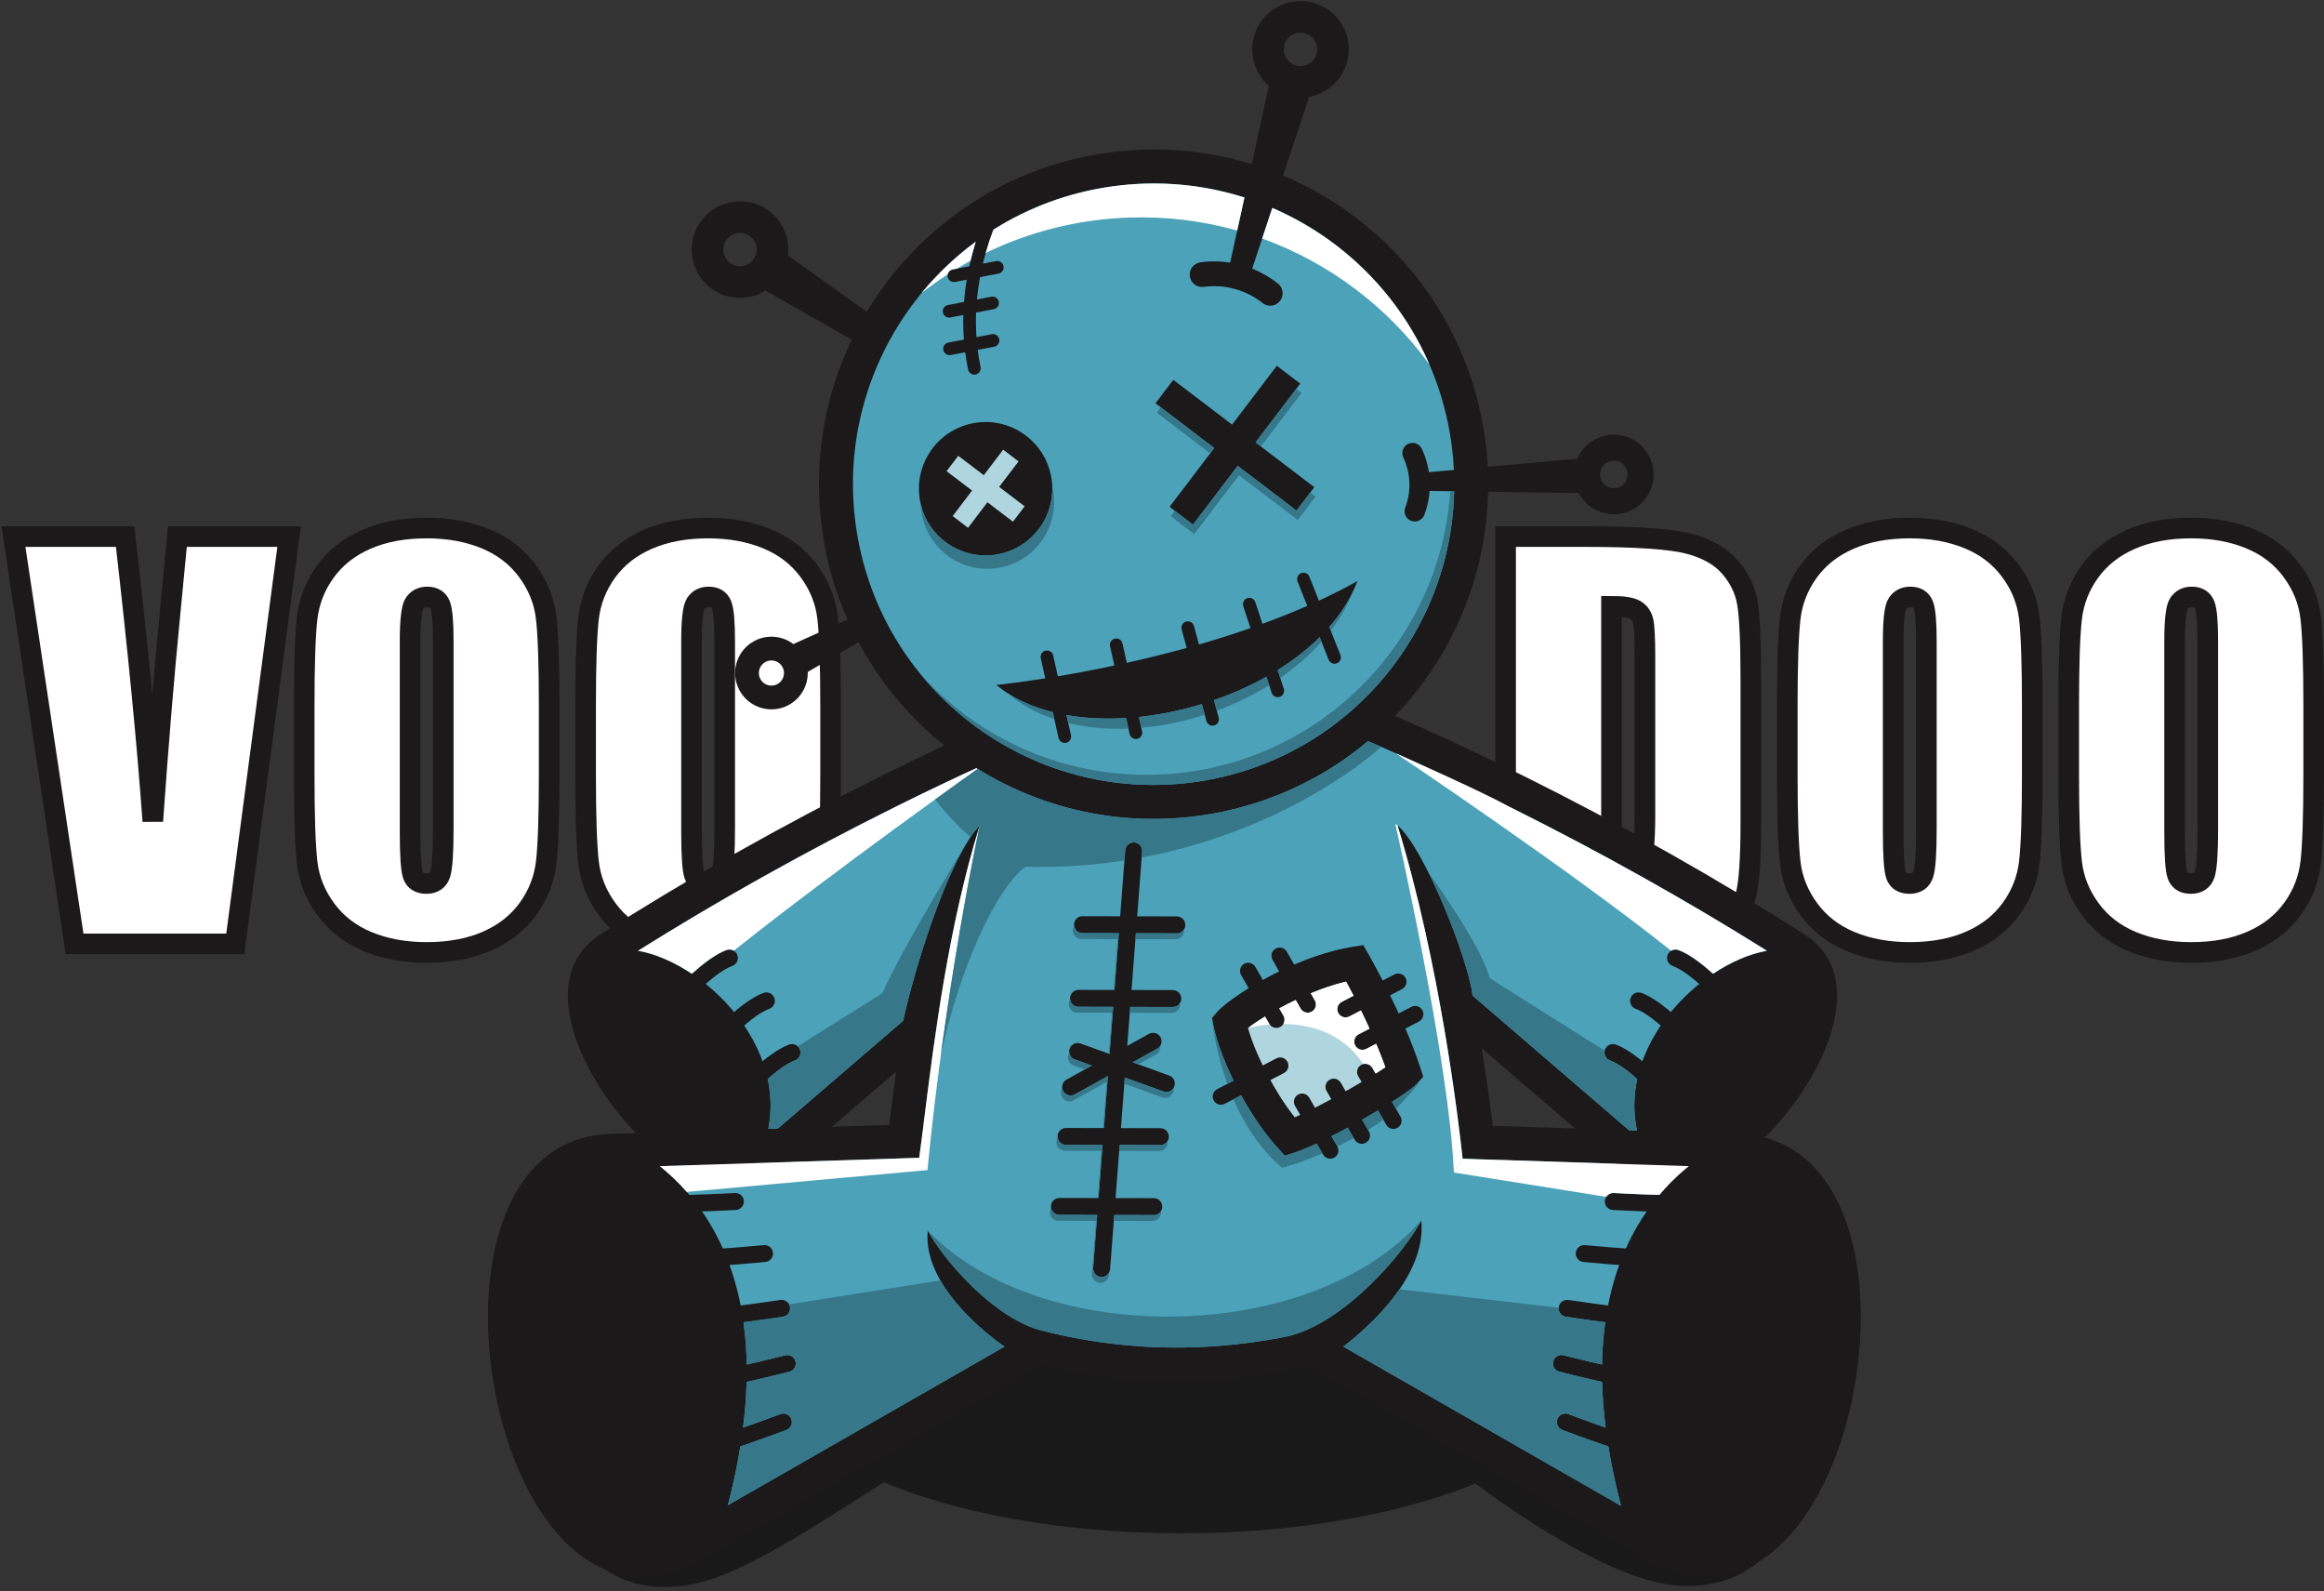 <svg width="564px" height="386px" viewBox="0 0 564 386" version="1.1" xmlns="http://www.w3.org/2000/svg" xmlns:xlink="http://www.w3.org/1999/xlink">
    <rect x="0" y="0" width="564" height="386" fill="#333333" stroke="none"/>
    <g id="Page-1" stroke="none" stroke-width="1" fill="none" fill-rule="evenodd">
        <g id="voodoo" transform="translate(3.268, 0.26)" fill-rule="nonzero">
            <g id="VOO-DOO" transform="translate(0, 127.849)" fill="#FFFFFF" stroke="#1B1919" stroke-width="5">
                <path d="M66.895,2.075 L53.833,100.891 L14.832,100.891 L0,2.075 L27.1,2.075 C30.233,29.297 32.471,52.307 33.813,71.106 C35.156,52.104 36.56,35.217 38.025,20.447 L39.795,2.075 L66.895,2.075 Z" id="Path"></path>
                <path d="M130.005,59.937 C130.005,69.865 129.771,76.894 129.303,81.024 C128.835,85.154 127.37,88.928 124.908,92.346 C122.447,95.764 119.12,98.389 114.929,100.22 C110.738,102.051 105.855,102.966 100.281,102.966 C94.991,102.966 90.24,102.102 86.029,100.372 C81.818,98.643 78.43,96.049 75.867,92.59 C73.303,89.132 71.777,85.368 71.289,81.299 C70.801,77.23 70.557,70.109 70.557,59.937 L70.557,43.03 C70.557,33.101 70.791,26.072 71.259,21.942 C71.726,17.812 73.191,14.038 75.653,10.62 C78.115,7.202 81.441,4.578 85.632,2.747 C89.823,0.916 94.706,0 100.281,0 C105.57,0 110.321,0.865 114.532,2.594 C118.744,4.323 122.131,6.917 124.695,10.376 C127.258,13.835 128.784,17.598 129.272,21.667 C129.761,25.736 130.005,32.857 130.005,43.03 L130.005,59.937 Z M104.309,27.466 C104.309,22.868 104.055,19.928 103.546,18.646 C103.038,17.365 101.99,16.724 100.403,16.724 C99.06,16.724 98.033,17.242 97.321,18.28 C96.608,19.318 96.252,22.38 96.252,27.466 L96.252,73.608 C96.252,79.346 96.486,82.886 96.954,84.229 C97.422,85.571 98.511,86.243 100.22,86.243 C101.969,86.243 103.088,85.47 103.577,83.923 C104.065,82.377 104.309,78.695 104.309,72.876 L104.309,27.466 Z" id="Shape"></path>
                <path d="M198.303,59.937 C198.303,69.865 198.069,76.894 197.601,81.024 C197.133,85.154 195.669,88.928 193.207,92.346 C190.745,95.764 187.419,98.389 183.228,100.22 C179.036,102.051 174.154,102.966 168.579,102.966 C163.289,102.966 158.539,102.102 154.327,100.372 C150.116,98.643 146.729,96.049 144.165,92.59 C141.602,89.132 140.076,85.368 139.587,81.299 C139.099,77.23 138.855,70.109 138.855,59.937 L138.855,43.03 C138.855,33.101 139.089,26.072 139.557,21.942 C140.025,17.812 141.49,14.038 143.951,10.62 C146.413,7.202 149.74,4.578 153.931,2.747 C158.122,0.916 163.005,0 168.579,0 C173.869,0 178.619,0.865 182.831,2.594 C187.042,4.323 190.43,6.917 192.993,10.376 C195.557,13.835 197.083,17.598 197.571,21.667 C198.059,25.736 198.303,32.857 198.303,43.03 L198.303,59.937 Z M172.607,27.466 C172.607,22.868 172.353,19.928 171.844,18.646 C171.336,17.365 170.288,16.724 168.701,16.724 C167.358,16.724 166.331,17.242 165.619,18.28 C164.907,19.318 164.551,22.38 164.551,27.466 L164.551,73.608 C164.551,79.346 164.785,82.886 165.253,84.229 C165.721,85.571 166.809,86.243 168.518,86.243 C170.268,86.243 171.387,85.47 171.875,83.923 C172.363,82.377 172.607,78.695 172.607,72.876 L172.607,27.466 Z" id="Shape"></path>
                <path d="M362.122,2.075 L381.348,2.075 C393.758,2.075 402.15,2.645 406.525,3.784 C410.899,4.924 414.225,6.795 416.504,9.399 C418.783,12.004 420.207,14.903 420.776,18.097 C421.346,21.291 421.631,27.568 421.631,36.926 L421.631,71.533 C421.631,80.404 421.214,86.334 420.38,89.325 C419.545,92.316 418.091,94.655 416.016,96.344 C413.94,98.033 411.377,99.213 408.325,99.884 C405.273,100.555 400.675,100.891 394.531,100.891 L362.122,100.891 L362.122,2.075 Z M387.817,18.982 L387.817,83.984 C391.52,83.984 393.799,83.242 394.653,81.757 C395.508,80.271 395.935,76.233 395.935,69.641 L395.935,31.25 C395.935,26.774 395.793,23.905 395.508,22.644 C395.223,21.383 394.572,20.457 393.555,19.867 C392.537,19.277 390.625,18.982 387.817,18.982 Z" id="Shape"></path>
                <path d="M489.929,59.937 C489.929,69.865 489.695,76.894 489.227,81.024 C488.759,85.154 487.295,88.928 484.833,92.346 C482.371,95.764 479.045,98.389 474.854,100.22 C470.662,102.051 465.78,102.966 460.205,102.966 C454.915,102.966 450.165,102.102 445.953,100.372 C441.742,98.643 438.354,96.049 435.791,92.59 C433.228,89.132 431.702,85.368 431.213,81.299 C430.725,77.23 430.481,70.109 430.481,59.937 L430.481,43.03 C430.481,33.101 430.715,26.072 431.183,21.942 C431.651,17.812 433.116,14.038 435.577,10.62 C438.039,7.202 441.366,4.578 445.557,2.747 C449.748,0.916 454.631,0 460.205,0 C465.495,0 470.245,0.865 474.457,2.594 C478.668,4.323 482.056,6.917 484.619,10.376 C487.183,13.835 488.708,17.598 489.197,21.667 C489.685,25.736 489.929,32.857 489.929,43.03 L489.929,59.937 Z M464.233,27.466 C464.233,22.868 463.979,19.928 463.47,18.646 C462.962,17.365 461.914,16.724 460.327,16.724 C458.984,16.724 457.957,17.242 457.245,18.28 C456.533,19.318 456.177,22.38 456.177,27.466 L456.177,73.608 C456.177,79.346 456.411,82.886 456.879,84.229 C457.347,85.571 458.435,86.243 460.144,86.243 C461.894,86.243 463.013,85.47 463.501,83.923 C463.989,82.377 464.233,78.695 464.233,72.876 L464.233,27.466 Z" id="Shape"></path>
                <path d="M558.228,59.937 C558.228,69.865 557.994,76.894 557.526,81.024 C557.058,85.154 555.593,88.928 553.131,92.346 C550.669,95.764 547.343,98.389 543.152,100.22 C538.961,102.051 534.078,102.966 528.503,102.966 C523.214,102.966 518.463,102.102 514.252,100.372 C510.04,98.643 506.653,96.049 504.089,92.59 C501.526,89.132 500,85.368 499.512,81.299 C499.023,77.23 498.779,70.109 498.779,59.937 L498.779,43.03 C498.779,33.101 499.013,26.072 499.481,21.942 C499.949,17.812 501.414,14.038 503.876,10.62 C506.337,7.202 509.664,4.578 513.855,2.747 C518.046,0.916 522.929,0 528.503,0 C533.793,0 538.544,0.865 542.755,2.594 C546.967,4.323 550.354,6.917 552.917,10.376 C555.481,13.835 557.007,17.598 557.495,21.667 C557.983,25.736 558.228,32.857 558.228,43.03 L558.228,59.937 Z M532.532,27.466 C532.532,22.868 532.277,19.928 531.769,18.646 C531.26,17.365 530.212,16.724 528.625,16.724 C527.283,16.724 526.255,17.242 525.543,18.28 C524.831,19.318 524.475,22.38 524.475,27.466 L524.475,73.608 C524.475,79.346 524.709,82.886 525.177,84.229 C525.645,85.571 526.733,86.243 528.442,86.243 C530.192,86.243 531.311,85.47 531.799,83.923 C532.288,82.377 532.532,78.695 532.532,72.876 L532.532,27.466 Z" id="Shape"></path>
            </g>
            <g id="Group" transform="translate(115.189, 0)">
                <path d="M168.17,384.759 C223.904,384.759 269.086,366.36 269.086,343.667 C269.086,334.095 261.047,325.287 247.57,318.302 L247.806,318.424 L279.526,300.246 L281.16,299.307 C293.786,292.072 304.864,294.772 313.647,303.074 C314.034,303.439 314.415,303.816 314.792,304.204 C314.792,304.203 309.103,289.082 289.559,289.812 C273.347,290.419 247.834,308.495 239.603,314.642 C240.15,314.864 240.687,315.088 241.219,315.316 C222.839,307.467 196.907,302.576 168.17,302.576 C139.45,302.576 113.531,307.462 95.154,315.302 C95.43,315.184 95.707,315.068 95.986,314.951 C73.262,300.338 59.332,291.684 48.462,290.008 C30.067,287.172 23.676,298.718 23.676,298.718 C31.383,294.083 40.446,293.552 50.487,299.307 L52.123,300.246 L86.127,319.735 C87.455,318.98 88.846,318.246 90.292,317.531 C75.899,324.635 67.254,333.74 67.254,343.667 C67.254,366.36 112.435,384.759 168.17,384.759 L168.17,384.759 Z M247.551,318.292 C247.062,318.039 246.564,317.787 246.06,317.539 C246.564,317.788 247.062,318.039 247.551,318.292 Z M245.986,317.502 C245.494,317.259 244.996,317.022 244.492,316.783 C244.996,317.02 245.494,317.259 245.986,317.502 Z M244.463,316.768 C243.412,316.275 242.332,315.792 241.226,315.319 C242.332,315.792 243.411,316.275 244.463,316.768 Z M95.112,315.319 C93.448,316.03 91.844,316.766 90.307,317.524 C91.844,316.766 93.448,316.03 95.112,315.319" id="path16" fill-opacity="0.5" fill="#000000" transform="translate(169.234, 337.16) scale(-1, 1) rotate(-180) translate(-169.234, -337.16) "></path>
                <path d="M216.288,354.921 C251.388,339.725 287.2,320.485 317.359,301.181 C332.1,291.754 316.372,264.048 299.831,252.332 L303.226,252.22 C349.395,250.702 327.76,131.065 283.368,156.508 L201.224,203.589 C201.259,203.912 201.296,204.237 201.334,204.564 C172.174,197.528 148.983,200.426 131.696,205.037 C131.755,204.55 131.812,204.068 131.863,203.589 L49.719,156.508 C5.327,131.065 -16.308,250.702 29.862,252.22 L46.306,252.761 C29.987,264.709 14.803,291.868 29.37,301.181 C57.248,319.028 89.959,336.817 122.472,351.408 C126.112,359.526 130.404,366.973 135.503,373.277 L170.044,378.209 L205.234,373.55 C209.348,368.458 213.019,362.074 216.288,354.921 L216.288,354.921 Z M275.31,253.14 L235.182,287.658 C237.996,271.688 239.45,258.854 239.924,254.305 L275.31,253.14 Z M101.003,254.562 C101.99,262.238 103.092,271.541 104.57,281.657 L71.962,253.606 L101.003,254.562" id="path18" fill="#4BA2B9" transform="translate(166.544, 265.584) scale(-1, 1) rotate(-180) translate(-166.544, -265.584) "></path>
                <path d="M122.686,277.213 C114.718,273.613 106.738,269.821 98.822,265.884 C75.102,254.087 52.022,241.021 31.592,227.944 L31.575,227.944 C26.812,224.899 26.775,218.564 29.311,211.644 C30.938,207.201 33.595,202.573 36.823,198.288 C40.083,193.963 43.883,190.032 47.766,187.027 C54.224,182.025 60.707,179.572 64.372,182.725 L105.622,218.209 L103.738,205.743 L73.518,179.747 L66.966,179.535 L65.059,179.473 L64.587,179.457 L64.111,179.441 L54.15,179.119 L53.302,179.093 L52.855,179.079 L52.471,179.065 L45.06,178.825 C44.283,179.36 43.51,179.925 42.742,180.52 C38.256,183.992 33.92,188.463 30.254,193.328 C26.555,198.236 23.491,203.596 21.58,208.809 C17.743,219.283 18.415,229.264 27.152,234.861 L27.147,234.868 C47.878,248.139 71.226,261.36 95.151,273.259 C101.592,276.463 108.082,279.573 114.578,282.567 C117.17,280.625 119.876,278.836 122.686,277.213" id="path20" fill="#1B1919" transform="translate(71.019, 230.696) scale(-1, 1) rotate(-180) translate(-71.019, -230.696) "></path>
                <path d="M218.952,288.297 C229.835,283.564 240.771,278.453 251.576,273.08 C275.502,261.18 298.85,247.957 319.582,234.688 L319.576,234.68 C328.312,229.084 328.987,219.104 325.148,208.629 C323.238,203.416 320.174,198.056 316.476,193.148 C312.808,188.281 308.472,183.812 303.987,180.34 C294.518,173.008 284.227,170.088 277.01,176.299 L237.482,210.303 L235.598,222.769 L282.356,182.545 C286.023,179.392 292.504,181.844 298.963,186.847 C302.844,189.852 306.646,193.783 309.906,198.108 C313.135,202.393 315.791,207.023 317.419,211.464 C319.954,218.384 319.916,224.719 315.154,227.764 L315.136,227.764 C294.707,240.841 271.626,253.907 247.904,265.705 C235.966,271.643 223.882,277.249 211.912,282.367 C214.374,284.213 216.724,286.193 218.952,288.297" id="path22" fill="#1B1919" transform="translate(269.644, 230.606) scale(-1, 1) rotate(-180) translate(-269.644, -230.606) "></path>
                <path d="M284.783,230.473 C262.41,261.561 306.671,295.813 321.992,283.67 C321.992,283.67 327.932,246.904 284.783,230.473" id="path24" fill="#1B1919" transform="translate(300.428, 258.326) scale(-1, 1) rotate(-180) translate(-300.428, -258.326) "></path>
                <path d="M284.45,230.322 C276.959,240.73 276.842,251.493 280.603,260.789 C282.79,266.193 286.29,271.099 290.411,275.151 C294.532,279.201 299.276,282.399 303.956,284.389 C310.924,287.347 317.766,287.633 322.248,284.079 L322.376,283.979 L322.399,283.818 C322.415,283.711 328.391,246.723 284.93,230.175 L284.635,230.063 L284.45,230.322 Z M281.368,260.481 C277.735,251.502 277.818,241.122 284.932,231.062 C325.864,246.819 321.967,280.931 321.608,283.534 C317.382,286.777 310.911,286.447 304.279,283.631 C299.69,281.682 295.034,278.542 290.987,274.565 C286.943,270.59 283.51,265.777 281.368,260.481" id="path26" fill="#1B1919" transform="translate(300.43, 258.37) scale(-1, 1) rotate(-180) translate(-300.43, -258.37) "></path>
                <path d="M286.628,256.486 C287.394,255.646 287.332,254.345 286.491,253.581 C285.652,252.815 284.351,252.877 283.586,253.717 C283.566,253.738 276.752,261.253 272.29,262.854 C271.222,263.235 270.667,264.411 271.048,265.478 C271.432,266.546 272.607,267.101 273.674,266.718 C279.124,264.762 286.607,256.51 286.628,256.486" id="path28" fill="#1B1919" transform="translate(279.046, 259.942) scale(-1, 1) rotate(-180) translate(-279.046, -259.942) "></path>
                <path d="M292.842,243.954 C293.606,243.114 293.544,241.812 292.706,241.048 C291.866,240.282 290.563,240.344 289.799,241.185 C289.779,241.205 282.966,248.72 278.503,250.32 C277.435,250.702 276.88,251.877 277.263,252.945 C277.646,254.013 278.82,254.568 279.887,254.186 C285.338,252.23 292.82,243.976 292.842,243.954" id="path30" fill="#1B1919" transform="translate(285.26, 247.409) scale(-1, 1) rotate(-180) translate(-285.26, -247.409) "></path>
                <path d="M301.811,233.548 C302.576,232.708 302.514,231.407 301.674,230.642 C300.834,229.876 299.532,229.938 298.767,230.779 C298.748,230.8 291.934,238.315 287.471,239.915 C286.404,240.296 285.85,241.472 286.231,242.54 C286.614,243.607 287.79,244.162 288.856,243.779 C294.307,241.824 301.79,233.571 301.811,233.548" id="path32" fill="#1B1919" transform="translate(294.229, 237.003) scale(-1, 1) rotate(-180) translate(-294.229, -237.003) "></path>
                <path d="M61.944,230.473 C84.319,261.561 40.058,295.813 24.736,283.67 C24.736,283.67 18.795,246.904 61.944,230.473" id="path34" fill="#1B1919" transform="translate(46.3, 258.326) scale(-1, 1) rotate(-180) translate(-46.3, -258.326) "></path>
                <path d="M61.796,231.061 C68.911,241.121 68.992,251.503 65.36,260.481 C63.216,265.776 59.784,270.589 55.739,274.564 C51.694,278.543 47.038,281.681 42.45,283.631 C35.819,286.448 29.347,286.776 25.12,283.533 C24.762,280.931 20.864,246.82 61.796,231.061 L61.796,231.061 Z M66.124,260.789 C69.887,251.492 69.77,240.729 62.279,230.321 L62.094,230.063 L61.799,230.175 C18.336,246.723 24.314,283.711 24.33,283.817 L24.352,283.979 L24.48,284.079 C28.962,287.632 35.804,287.348 42.771,284.388 C47.451,282.4 52.196,279.201 56.316,275.152 C60.438,271.1 63.938,266.192 66.124,260.789" id="path36" fill="#1B1919" transform="translate(46.299, 258.369) scale(-1, 1) rotate(-180) translate(-46.299, -258.369) "></path>
                <path d="M63.143,253.717 C62.378,252.877 61.076,252.815 60.238,253.581 C59.396,254.345 59.335,255.646 60.099,256.486 C60.122,256.51 67.603,264.762 73.054,266.718 C74.122,267.101 75.296,266.546 75.679,265.478 C76.062,264.411 75.507,263.235 74.439,262.854 C69.976,261.253 63.162,253.738 63.143,253.717" id="path38" fill="#1B1919" transform="translate(67.682, 259.942) scale(-1, 1) rotate(-180) translate(-67.682, -259.942) "></path>
                <path d="M56.93,241.184 C56.164,240.344 54.863,240.283 54.023,241.047 C53.182,241.812 53.122,243.113 53.886,243.953 C53.907,243.976 61.39,252.231 66.84,254.187 C67.907,254.568 69.083,254.013 69.466,252.945 C69.848,251.877 69.294,250.703 68.226,250.32 C63.763,248.72 56.948,241.205 56.93,241.184" id="path40" fill="#1B1919" transform="translate(61.469, 247.409) scale(-1, 1) rotate(-180) translate(-61.469, -247.409) "></path>
                <path d="M47.96,230.779 C47.196,229.938 45.895,229.876 45.054,230.642 C44.214,231.407 44.154,232.708 44.918,233.548 C44.939,233.571 52.422,241.824 57.871,243.779 C58.939,244.162 60.115,243.607 60.496,242.54 C60.879,241.472 60.323,240.296 59.256,239.915 C54.794,238.315 47.98,230.8 47.96,230.779" id="path42" fill="#1B1919" transform="translate(52.5, 237.003) scale(-1, 1) rotate(-180) translate(-52.5, -237.003) "></path>
                <path d="M179.97,261.12 C182.594,264.153 197.186,273.417 210.302,275.549 C210.302,275.549 218.335,261.571 222.434,248.945 C220.303,246.569 201.611,235.708 194.562,233.412 C187.799,240.807 181.479,253.564 179.97,261.12" id="path44" fill="#AFD5DF" transform="translate(201.202, 254.481) scale(-1, 1) rotate(-180) translate(-201.202, -254.481) "></path>
                <path d="M176.954,263.94 C178.752,266.02 185.02,270.443 192.616,274.056 C197.854,276.547 203.856,278.753 209.66,279.697 L212.379,280.139 L213.755,277.744 C213.778,277.703 222.019,263.367 226.231,250.392 L226.939,248.213 L225.403,246.501 C223.983,244.917 217.59,240.827 210.923,237.111 C205.284,233.969 199.291,230.963 195.796,229.824 L193.363,229.033 L191.624,230.933 C188.112,234.773 184.756,239.871 182.058,244.992 C179.12,250.572 176.899,256.285 176.047,260.549 L175.667,262.452 L176.954,263.94 Z M196.023,266.837 C190.894,264.397 186.655,261.759 184.41,260 C185.343,256.72 187.015,252.709 189.122,248.711 C191.078,244.997 193.372,241.349 195.758,238.356 C198.838,239.676 203.011,241.831 207.047,244.081 C211.406,246.509 215.492,248.957 217.755,250.496 C214.764,258.805 210.424,267.219 208.23,271.277 C204.088,270.3 199.851,268.657 196.023,266.837" id="path46" fill="#1B1919" transform="translate(201.303, 254.586) scale(-1, 1) rotate(-180) translate(-201.303, -254.586) "></path>
                <path d="M178.766,256.517 C177.787,256.008 176.58,256.389 176.071,257.369 C175.562,258.348 175.943,259.555 176.923,260.064 L191.307,267.537 C192.286,268.047 193.492,267.665 194.002,266.687 C194.511,265.707 194.13,264.5 193.151,263.991 L178.766,256.517" id="path48" fill="#1B1919" transform="translate(185.036, 262.027) scale(-1, 1) rotate(-180) translate(-185.036, -262.027) "></path>
                <path d="M182.743,246.141 C182.195,247.095 182.524,248.312 183.478,248.86 C184.431,249.408 185.648,249.079 186.196,248.125 L193.015,236.304 C193.562,235.349 193.234,234.132 192.28,233.585 C191.327,233.037 190.108,233.367 189.562,234.319 L182.743,246.141" id="path50" fill="#1B1919" transform="translate(187.879, 241.223) scale(-1, 1) rotate(-180) translate(-187.879, -241.223) "></path>
                <path d="M190.367,242.453 C189.82,243.408 190.148,244.625 191.1,245.172 C192.054,245.72 193.272,245.391 193.82,244.439 L200.639,232.616 C201.186,231.663 200.858,230.444 199.904,229.897 C198.951,229.349 197.734,229.679 197.186,230.632 L190.367,242.453" id="path52" fill="#1B1919" transform="translate(195.503, 237.535) scale(-1, 1) rotate(-180) translate(-195.503, -237.535) "></path>
                <path d="M213.107,244.027 C212.128,243.518 210.922,243.899 210.412,244.879 C209.903,245.858 210.284,247.064 211.264,247.574 L224.052,254.219 C225.032,254.728 226.239,254.346 226.748,253.367 C227.258,252.388 226.876,251.18 225.896,250.672 L213.107,244.027" id="path54" fill="#1B1919" transform="translate(218.58, 249.123) scale(-1, 1) rotate(-180) translate(-218.58, -249.123) "></path>
                <path d="M195.82,277.87 C195.271,278.823 195.6,280.042 196.554,280.589 C197.507,281.137 198.724,280.807 199.272,279.854 L206.091,268.033 C206.639,267.079 206.31,265.862 205.356,265.314 C204.403,264.767 203.186,265.095 202.638,266.049 L195.82,277.87" id="path56" fill="#1B1919" transform="translate(200.955, 272.952) scale(-1, 1) rotate(-180) translate(-200.955, -272.952) "></path>
                <path d="M203.486,274.261 C202.938,275.215 203.266,276.432 204.219,276.98 C205.174,277.527 206.391,277.199 206.938,276.245 L213.758,264.424 C214.306,263.471 213.976,262.252 213.023,261.705 C212.07,261.159 210.852,261.487 210.304,262.44 L203.486,274.261" id="path58" fill="#1B1919" transform="translate(208.622, 269.343) scale(-1, 1) rotate(-180) translate(-208.622, -269.343) "></path>
                <path d="M211.152,270.653 C210.604,271.606 210.932,272.823 211.886,273.371 C212.839,273.918 214.058,273.59 214.604,272.637 L221.424,260.815 C221.971,259.861 221.643,258.643 220.69,258.097 C219.735,257.549 218.519,257.878 217.971,258.831 L211.152,270.653" id="path60" fill="#1B1919" transform="translate(216.288, 265.734) scale(-1, 1) rotate(-180) translate(-216.288, -265.734) "></path>
                <path d="M209.008,236.156 C208.03,235.648 206.822,236.031 206.314,237.01 C205.804,237.988 206.186,239.196 207.164,239.706 L219.954,246.35 C220.932,246.859 222.14,246.478 222.651,245.498 C223.158,244.519 222.776,243.312 221.798,242.803 L209.008,236.156" id="path62" fill="#1B1919" transform="translate(214.482, 241.253) scale(-1, 1) rotate(-180) translate(-214.482, -241.253) "></path>
                <path d="M133.908,323.635 L51.764,276.555 C39.2,269.353 28.176,272.043 19.435,280.303 C11.671,287.64 5.92,299.564 2.775,312.583 C-0.332,325.441 -0.942,339.503 1.532,351.308 C4.896,367.348 13.828,379.425 29.732,379.948 L105.692,382.405 C105.407,380.147 105.135,377.996 104.87,375.98 L104.627,374.149 L29.99,371.736 C18.688,371.364 12.186,362.039 9.584,349.632 C7.355,339.003 7.928,326.248 10.763,314.515 C13.559,302.941 18.508,292.495 25.071,286.293 C31.17,280.531 38.644,278.656 47.443,283.699 L127.218,329.421 L127.387,329.873 L127.388,329.873 L127.39,329.875 C130.084,329.072 132.94,328.299 135.959,327.589 C136.112,325.937 135.263,324.416 133.906,323.639 L133.908,323.635" id="path64" fill="#1B1919" transform="translate(67.99, 327.395) scale(-1, 1) rotate(-180) translate(-67.99, -327.395) "></path>
                <path d="M27.37,378.209 C27.37,378.209 76.808,363.176 51.347,283.633 L49.719,282.7 C6.15,257.728 -15.5,372.519 27.37,378.209" id="path66" fill="#1B1919" transform="translate(31.372, 328.68) scale(-1, 1) rotate(-180) translate(-31.372, -328.68) "></path>
                <path d="M28.642,382.209 C28.794,382.159 81.986,365.958 55.259,282.465 C54.932,281.447 54.247,280.646 53.387,280.153 L53.391,280.146 L51.764,279.213 C39.2,272.011 28.176,274.701 19.436,282.959 C12.412,289.597 7.043,299.953 3.758,311.469 C0.53,322.787 -0.729,335.355 0.414,346.646 C2.276,365.042 10.486,380.201 26.839,382.371 C27.464,382.451 28.078,382.387 28.64,382.205 L28.642,382.209 Z M47.904,286.494 C69.114,354.665 33.106,371.707 26.97,374.073 C15.8,372.01 10.047,360.19 8.595,345.841 C7.556,335.587 8.716,324.11 11.68,313.722 C14.587,303.533 19.184,294.514 25.071,288.95 C31.17,283.187 38.875,281.319 47.675,286.363 L47.904,286.494" id="path68" fill="#1B1919" transform="translate(31.384, 328.724) scale(-1, 1) rotate(-180) translate(-31.384, -328.724) "></path>
                <path d="M70.927,321.216 C72.051,321.383 73.098,320.604 73.262,319.479 C73.427,318.353 72.648,317.308 71.523,317.144 C71.492,317.139 60.742,315.499 55.53,315.112 C54.395,315.032 53.411,315.885 53.331,317.02 C53.251,318.155 54.104,319.139 55.239,319.217 C60.24,319.591 70.896,321.213 70.927,321.216" id="path70" fill="#1B1919" transform="translate(63.305, 318.173) scale(-1, 1) rotate(-180) translate(-63.305, -318.173) "></path>
                <path d="M72.098,336.092 C73.195,336.372 74.314,335.708 74.594,334.61 C74.874,333.513 74.21,332.394 73.111,332.114 C73.08,332.106 62.438,329.401 57.382,328.521 C56.262,328.332 55.198,329.084 55.006,330.205 C54.815,331.325 55.568,332.389 56.688,332.58 C61.726,333.456 72.068,336.084 72.098,336.092" id="path72" fill="#1B1919" transform="translate(64.817, 332.324) scale(-1, 1) rotate(-180) translate(-64.817, -332.324) "></path>
                <path d="M70.927,351.919 C71.99,352.319 73.176,351.783 73.576,350.719 C73.976,349.657 73.439,348.47 72.376,348.07 C72.348,348.059 62.158,344.233 57.14,342.779 C56.051,342.462 54.911,343.09 54.596,344.179 C54.28,345.269 54.907,346.407 55.996,346.725 C60.818,348.121 70.899,351.909 70.927,351.919" id="path74" fill="#1B1919" transform="translate(64.112, 347.374) scale(-1, 1) rotate(-180) translate(-64.112, -347.374) "></path>
                <path d="M66.899,307.049 C68.028,307.151 69.027,306.319 69.128,305.189 C69.231,304.061 68.399,303.061 67.27,302.96 C67.238,302.957 56.404,301.913 51.187,301.816 C50.054,301.799 49.12,302.703 49.102,303.837 C49.084,304.969 49.99,305.905 51.123,305.921 C56.148,306.017 66.868,307.047 66.899,307.049" id="path76" fill="#1B1919" transform="translate(59.119, 304.437) scale(-1, 1) rotate(-180) translate(-59.119, -304.437) "></path>
                <path d="M59.916,293.792 C61.051,293.851 62.016,292.977 62.075,291.844 C62.132,290.711 61.26,289.743 60.127,289.687 C60.095,289.685 49.25,289.088 44.019,289.202 C42.886,289.225 41.986,290.163 42.007,291.297 C42.03,292.429 42.967,293.332 44.1,293.308 C49.111,293.197 59.886,293.792 59.916,293.792" id="path78" fill="#1B1919" transform="translate(52.042, 291.491) scale(-1, 1) rotate(-180) translate(-52.042, -291.491) "></path>
                <path d="M205.807,329.684 L285.414,284.059 C294.212,279.015 301.919,280.884 308.016,286.647 C314.579,292.848 319.53,303.295 322.324,314.868 C325.159,326.601 325.732,339.356 323.503,349.985 C320.902,362.392 314.399,371.717 303.098,372.089 L239.543,374.181 L240.1,376.501 C240.1,376.501 239.903,378.652 239.468,382.405 L303.355,380.301 C319.26,379.779 328.191,367.701 331.555,351.661 C334.031,339.856 333.42,325.795 330.314,312.936 C327.167,299.917 321.416,287.993 313.652,280.656 C304.912,272.396 293.887,269.707 281.323,276.908 L199.179,323.988 L199.182,323.992 C197.924,324.712 197.102,326.071 197.111,327.581 C199.951,328.185 202.848,328.883 205.807,329.684" id="path80" fill="#1B1919" transform="translate(265.098, 327.571) scale(-1, 1) rotate(-180) translate(-265.098, -327.571) "></path>
                <path d="M305.718,378.209 C305.718,378.209 256.279,363.176 281.742,283.633 L283.368,282.7 C326.939,257.728 348.588,372.519 305.718,378.209" id="path82" fill="#1B1919" transform="translate(301.716, 328.68) scale(-1, 1) rotate(-180) translate(-301.716, -328.68) "></path>
                <path d="M306.118,374.073 C299.983,371.707 263.975,354.665 285.184,286.494 L285.414,286.363 C294.212,281.319 301.918,283.187 308.015,288.95 C313.903,294.514 318.5,303.533 321.407,313.722 C324.371,324.11 325.532,335.587 324.492,345.841 C323.042,360.19 317.287,372.01 306.118,374.073 Z M277.828,282.465 C251.102,365.958 304.294,382.159 304.446,382.209 L304.447,382.205 C305.01,382.387 305.623,382.451 306.25,382.371 C322.602,380.201 330.811,365.042 332.674,346.646 C333.818,335.355 332.558,322.787 329.33,311.469 C326.043,299.953 320.675,289.597 313.652,282.959 C304.912,274.701 293.887,272.011 281.323,279.213 L279.696,280.146 L279.702,280.153 C278.84,280.646 278.154,281.447 277.828,282.465" id="path84" fill="#1B1919" transform="translate(301.704, 328.724) scale(-1, 1) rotate(-180) translate(-301.704, -328.724) "></path>
                <path d="M261.564,317.144 C260.439,317.308 259.66,318.353 259.824,319.479 C259.99,320.604 261.036,321.383 262.16,321.216 C262.191,321.213 272.847,319.591 277.848,319.217 C278.983,319.139 279.836,318.155 279.756,317.02 C279.676,315.885 278.692,315.032 277.558,315.112 C272.346,315.499 261.596,317.139 261.564,317.144" id="path86" fill="#1B1919" transform="translate(269.782, 318.173) scale(-1, 1) rotate(-180) translate(-269.782, -318.173) "></path>
                <path d="M259.978,332.114 C258.878,332.394 258.215,333.513 258.495,334.61 C258.775,335.708 259.892,336.372 260.99,336.092 C261.02,336.084 271.363,333.456 276.399,332.58 C277.519,332.389 278.272,331.325 278.082,330.205 C277.89,329.084 276.826,328.332 275.707,328.521 C270.651,329.401 260.007,332.106 259.978,332.114" id="path88" fill="#1B1919" transform="translate(268.271, 332.324) scale(-1, 1) rotate(-180) translate(-268.271, -332.324) "></path>
                <path d="M260.711,348.07 C259.648,348.47 259.111,349.657 259.511,350.719 C259.911,351.783 261.099,352.319 262.16,351.919 C262.19,351.909 272.271,348.121 277.091,346.725 C278.18,346.407 278.808,345.269 278.491,344.179 C278.176,343.09 277.038,342.462 275.947,342.779 C270.93,344.233 260.74,348.059 260.711,348.07" id="path90" fill="#1B1919" transform="translate(268.976, 347.374) scale(-1, 1) rotate(-180) translate(-268.976, -347.374) "></path>
                <path d="M265.819,302.96 C264.69,303.061 263.858,304.061 263.959,305.189 C264.06,306.319 265.059,307.151 266.188,307.049 C266.219,307.047 276.94,306.017 281.964,305.921 C283.099,305.905 284.003,304.969 283.986,303.837 C283.968,302.703 283.034,301.799 281.9,301.816 C276.683,301.915 265.85,302.957 265.819,302.96" id="path92" fill="#1B1919" transform="translate(273.968, 304.437) scale(-1, 1) rotate(-180) translate(-273.968, -304.437) "></path>
                <path d="M272.962,289.687 C271.827,289.743 270.955,290.711 271.012,291.844 C271.071,292.977 272.038,293.851 273.171,293.792 C273.202,293.792 283.976,293.197 288.987,293.308 C290.12,293.332 291.058,292.429 291.08,291.297 C291.102,290.163 290.202,289.225 289.068,289.202 C283.838,289.088 272.992,289.685 272.962,289.687" id="path94" fill="#1B1919" transform="translate(281.045, 291.491) scale(-1, 1) rotate(-180) translate(-281.045, -291.491) "></path>
                <path d="M205.235,327.084 C172.564,318.56 147.007,322.197 128.479,327.442 L131.863,329.382 L131.787,330.068 L131.778,330.144 L131.768,330.221 L131.766,330.249 L131.76,330.297 L131.751,330.374 L131.678,330.988 L131.676,330.99 L131.667,331.066 L131.66,331.122 L131.65,331.205 L131.648,331.221 L131.638,331.298 L131.567,331.841 L131.556,331.92 L131.535,332.074 L131.524,332.153 L131.514,332.23 L131.503,332.309 L131.492,332.388 L131.482,332.465 L131.471,332.544 L131.459,332.621 L131.448,332.7 L131.403,333.013 L131.391,333.092 L131.38,333.169 L131.368,333.248 L131.358,333.328 L131.346,333.405 L131.332,333.485 L131.322,333.562 L131.31,333.642 L131.274,333.878 L131.26,333.957 L131.248,334.037 L131.236,334.114 L131.223,334.194 L131.211,334.274 L131.199,334.352 L132.179,334.966 C149.36,330.332 172.598,327.382 201.955,334.765 C201.655,332.934 201.412,331.134 201.224,329.382 L205.235,327.084" id="path96" fill="#1B1919" transform="translate(166.857, 328.481) scale(-1, 1) rotate(-180) translate(-166.857, -328.481) "></path>
                <path d="M238.903,239.932 C242.546,220.296 244.343,204.317 244.784,199.967 L236.495,200.239 C235.504,209.635 230.856,248.171 220.688,281.132 C227.447,275.241 237.884,248.456 238.903,239.932" id="path98" fill="#1B1919" transform="translate(232.736, 240.549) scale(-1, 1) rotate(-180) translate(-232.736, -240.549) "></path>
                <path d="M119.316,277.029 C111.719,252.547 108.296,225.333 105.848,205.853 C105.654,204.308 105.47,202.844 105.094,199.967 L105.078,199.975 L105.063,199.981 L104.815,200.117 L104.799,200.125 L104.784,200.133 L104.767,200.143 C104.552,200.257 104.334,200.371 104.115,200.481 L104.104,200.488 L104.094,200.493 L96.838,200.255 L97.668,206.852 C98.518,213.617 99.483,221.291 100.696,229.467 C103.199,241.256 111.488,268.696 119.316,277.029" id="path100" fill="#1B1919" transform="translate(108.077, 238.498) scale(-1, 1) rotate(-180) translate(-108.077, -238.498) "></path>
                <path d="M106.69,329.757 C110.235,323.121 123.059,307.648 135.699,305.168 L132.504,298.308 L125.515,301.473 C125.515,301.473 105.236,314.851 106.69,329.757" id="path102" fill="#1B1919" transform="translate(121.157, 314.033) scale(-1, 1) rotate(-180) translate(-121.157, -314.033) "></path>
                <path d="M226.474,331.673 C222.387,324.024 207.604,306.187 193.036,303.331 L196.518,295.853 L204.774,299.069 C204.774,299.069 228.15,314.491 226.474,331.673" id="path104" fill="#1B1919" transform="translate(209.798, 313.763) scale(-1, 1) rotate(-180) translate(-209.798, -313.763) "></path>
                <path d="M101.598,363.644 L73.046,359.124 C73.154,358.921 73.227,358.699 73.262,358.461 C73.427,357.336 72.648,356.291 71.523,356.127 C71.503,356.123 66.71,355.392 61.975,354.792 C62.422,351.588 62.692,348.168 62.755,344.523 C67.366,345.569 72.076,346.767 72.098,346.772 C73.195,347.052 74.314,346.388 74.594,345.291 C74.874,344.193 74.21,343.075 73.111,342.795 C73.09,342.789 67.674,341.413 62.735,340.304 C62.643,336.809 62.364,333.119 61.876,329.224 C66.334,330.773 70.907,332.491 70.927,332.499 C71.99,332.899 73.176,332.363 73.576,331.299 C73.976,330.236 73.439,329.049 72.376,328.649 C72.354,328.641 66.292,326.365 61.218,324.656 C60.49,320.163 59.49,315.413 58.183,310.393 L125.316,348.869 C124.716,349.28 122.822,350.612 120.456,352.632 C117.052,355.537 112.674,359.868 109.762,364.935 L101.598,363.644" id="path106" fill="#36778A" transform="translate(91.75, 337.664) scale(-1, 1) rotate(-180) translate(-91.75, -337.664) "></path>
                <path d="M259.808,360.628 L231.016,363.949 L221.17,365.084 C217.89,360.341 213.707,356.312 210.387,353.5 C209.331,352.604 208.363,351.833 207.539,351.199 L274.944,312.567 C273.616,317.641 272.603,322.441 271.871,326.979 C266.795,328.688 260.734,330.964 260.711,330.972 C259.648,331.372 259.111,332.559 259.511,333.621 C259.911,334.685 261.099,335.221 262.16,334.821 C262.18,334.813 266.754,333.096 271.211,331.547 C270.723,335.441 270.444,339.132 270.354,342.628 C265.414,343.736 259.998,345.112 259.978,345.117 C258.878,345.397 258.215,346.516 258.495,347.613 C258.775,348.711 259.892,349.375 260.99,349.095 C261.011,349.089 265.722,347.892 270.332,346.845 C270.395,350.491 270.666,353.911 271.112,357.115 C266.376,357.716 261.586,358.445 261.564,358.449 C260.491,358.605 259.735,359.564 259.808,360.628" id="path108" fill="#36778A" transform="translate(241.242, 338.825) scale(-1, 1) rotate(-180) translate(-241.242, -338.825) "></path>
                <path d="M202.23,301.934 C213.394,308.298 223.254,320.651 226.474,326.678 C199.44,296.198 133.924,295.823 106.69,324.223 C109.795,318.411 120.019,305.818 131.002,301.116 C131.867,300.744 132.736,300.424 133.606,300.159 C134.294,299.98 134.991,299.806 135.699,299.634 C150.86,295.95 170.327,293.871 194.138,298.578 C196.862,299.25 199.583,300.423 202.23,301.934" id="path110" fill="#36778A" transform="translate(166.582, 311.266) scale(-1, 1) rotate(-180) translate(-166.582, -311.266) "></path>
                <path d="M59.63,190.933 C83.846,210.281 120.106,235.988 120.106,235.988 C112.996,232.74 105.884,229.343 98.822,225.831 C76.943,214.949 55.607,202.988 36.395,190.933 C38.464,190.565 40.612,189.905 42.771,188.988 C45.006,188.039 47.255,186.813 49.444,185.351 C51.986,187.64 55.178,190.147 57.871,191.112 C58.478,191.329 59.12,191.245 59.63,190.933" id="path112" fill="#FFFFFF" transform="translate(78.25, 210.669) scale(-1, 1) rotate(-180) translate(-78.25, -210.669) "></path>
                <path d="M287.099,188.045 C262.883,207.393 220.21,235.988 220.21,235.988 C227.32,232.74 240.662,226.909 247.907,222.943 C269.786,212.061 291.12,200.1 310.332,188.045 C308.264,187.677 306.116,187.017 303.958,186.1 C301.722,185.151 299.474,183.925 297.283,182.463 C294.743,184.752 291.551,187.259 288.858,188.224 C288.251,188.441 287.608,188.357 287.099,188.045" id="path114" fill="#FFFFFF" transform="translate(265.271, 209.225) scale(-1, 1) rotate(-180) translate(-265.271, -209.225) "></path>
                <path d="M236.495,290.115 L234.378,286.764 L271.348,280.86 C271.735,281.449 272.416,281.823 273.171,281.784 C273.194,281.784 279.138,281.457 284.25,281.333 C284.647,281.801 285.044,282.257 285.446,282.699 C286.507,283.868 287.579,284.943 288.644,285.927 C288.976,286.233 289.307,286.531 289.636,286.82 C289.843,287.001 290.05,287.179 290.256,287.355 C290.447,287.517 290.639,287.679 290.83,287.836 C291.023,287.995 291.216,288.152 291.408,288.305 L282.858,288.588 L282.376,288.604 L281.9,288.62 L280.332,288.671 L273.723,288.889 L244.784,289.843 L239.543,290.013 L236.495,290.115" id="path116" fill="#FFFFFF" transform="translate(262.893, 285.487) scale(-1, 1) rotate(-180) translate(-262.893, -285.487) "></path>
                <path d="M154.62,307.648 C154.704,308.781 155.692,309.632 156.826,309.548 C157.96,309.464 158.81,308.476 158.726,307.343 L150.947,206.029 C150.862,204.896 149.875,204.047 148.74,204.129 C147.607,204.215 146.756,205.203 146.84,206.335 L154.62,307.648" id="path118" fill="#1B1919" transform="translate(152.783, 256.839) scale(-1, 1) rotate(-180) translate(-152.783, -256.839) "></path>
                <path d="M138.658,290.433 C137.524,290.433 136.604,291.352 136.604,292.485 C136.604,293.62 137.524,294.539 138.658,294.539 L161.552,294.488 C162.686,294.488 163.606,293.569 163.606,292.435 C163.606,291.301 162.686,290.383 161.552,290.383 L138.658,290.433" id="path120" fill="#1B1919" transform="translate(150.105, 292.461) scale(-1, 1) rotate(-180) translate(-150.105, -292.461) "></path>
                <path d="M140.25,273.457 C139.116,273.457 138.198,274.377 138.198,275.509 C138.198,276.644 139.116,277.563 140.25,277.563 L163.144,277.512 C164.278,277.512 165.198,276.593 165.198,275.46 C165.198,274.327 164.278,273.407 163.144,273.407 L140.25,273.457" id="path122" fill="#1B1919" transform="translate(151.698, 275.485) scale(-1, 1) rotate(-180) translate(-151.698, -275.485) "></path>
                <path d="M142.362,250.569 C141.371,250.017 140.12,250.373 139.568,251.367 C139.016,252.357 139.374,253.608 140.366,254.159 L160.386,265.265 C161.376,265.817 162.628,265.461 163.179,264.469 C163.731,263.479 163.374,262.227 162.382,261.676 L142.362,250.569" id="path124" fill="#1B1919" transform="translate(151.374, 257.917) scale(-1, 1) rotate(-180) translate(-151.374, -257.917) "></path>
                <path d="M165.294,256.775 C166.362,256.391 166.916,255.217 166.534,254.15 C166.152,253.082 164.976,252.527 163.908,252.909 L142.375,260.686 C141.307,261.067 140.752,262.243 141.135,263.311 C141.516,264.379 142.692,264.934 143.76,264.551 L165.294,256.775" id="path126" fill="#1B1919" transform="translate(153.834, 258.73) scale(-1, 1) rotate(-180) translate(-153.834, -258.73) "></path>
                <path d="M143.276,239.951 C142.143,239.951 141.223,240.871 141.223,242.004 C141.223,243.139 142.143,244.056 143.276,244.056 L166.171,244.007 C167.304,244.007 168.223,243.088 168.223,241.953 C168.223,240.821 167.304,239.901 166.171,239.901 L143.276,239.951" id="path128" fill="#1B1919" transform="translate(154.723, 241.979) scale(-1, 1) rotate(-180) translate(-154.723, -241.979) "></path>
                <path d="M144.247,222.076 C143.114,222.076 142.194,222.995 142.194,224.129 C142.194,225.261 143.114,226.181 144.247,226.181 L167.142,226.132 C168.275,226.132 169.195,225.212 169.195,224.077 C169.195,222.944 168.275,222.024 167.142,222.024 L144.247,222.076" id="path130" fill="#1B1919" transform="translate(155.694, 224.103) scale(-1, 1) rotate(-180) translate(-155.694, -224.103) "></path>
                <path d="M189.562,249.969 L188.544,251.731 C186.831,250.683 185.42,249.715 184.41,248.924 C184.41,248.924 186.52,249.527 189.674,249.797 C189.634,249.852 189.596,249.909 189.562,249.969 L189.562,249.969 Z M193.015,251.955 C193.39,251.3 193.354,250.523 192.986,249.92 C199.144,249.852 207.235,248.039 212.395,240.205 C213.238,240.416 214.152,240.055 214.604,239.265 L215.395,237.895 C216.308,238.464 217.106,238.979 217.755,239.42 C217.066,241.335 216.304,243.255 215.514,245.128 L213.107,243.877 C212.128,243.368 210.922,243.749 210.412,244.729 C209.903,245.708 210.284,246.915 211.264,247.424 L213.906,248.797 C213.203,250.344 212.499,251.827 211.823,253.209 L209.008,251.745 C208.03,251.237 206.822,251.62 206.314,252.599 C205.804,253.577 206.186,254.785 207.164,255.295 L210.032,256.784 C209.347,258.116 208.732,259.272 208.23,260.201 C205.358,259.523 202.438,258.525 199.642,257.371 L200.639,255.641 C201.186,254.689 200.858,253.471 199.904,252.924 C198.951,252.376 197.734,252.705 197.186,253.659 L195.984,255.743 C194.58,255.075 193.244,254.392 191.998,253.716 L193.015,251.955" id="path132" fill="#FFFFFF" transform="translate(201.082, 249.048) scale(-1, 1) rotate(-180) translate(-201.082, -249.048) "></path>
                <path d="M147.826,309.244 L143.628,309.254 L138.658,309.266 C137.638,309.266 136.791,310.011 136.631,310.986 C136.43,310.668 136.312,310.291 136.312,309.886 C136.312,309.323 136.539,308.812 136.906,308.442 C137.279,308.067 137.795,307.834 138.366,307.834 L147.534,307.812 L146.547,294.979 C146.463,293.847 147.315,292.858 148.448,292.774 C149.582,292.69 150.57,293.54 150.654,294.674 L150.699,295.27 C150.323,294.584 149.571,294.144 148.74,294.206 C147.607,294.291 146.756,295.279 146.84,296.411 L147.826,309.244" id="path134" fill="#36778A" transform="translate(143.506, 301.877) scale(-1, 1) rotate(-180) translate(-143.506, -301.877) "></path>
                <path d="M153.258,278.064 L153.148,276.632 L162.852,276.609 C163.986,276.609 164.904,277.529 164.904,278.663 C164.904,278.776 164.896,278.887 164.878,278.995 C164.514,278.421 163.874,278.041 163.144,278.041 L153.258,278.064" id="path136" fill="#36778A" transform="translate(159.026, 277.802) scale(-1, 1) rotate(-180) translate(-159.026, -277.802) "></path>
                <path d="M149.13,237.281 L140.25,237.3 C139.23,237.3 138.382,238.045 138.224,239.02 C138.022,238.703 137.904,238.325 137.904,237.92 C137.904,236.788 138.823,235.868 139.958,235.868 L148.838,235.849 L147.959,224.408 L148.142,224.408 L149.13,237.281 Z M153.075,288.663 L144.247,288.683 C143.227,288.683 142.379,289.427 142.22,290.404 C142.018,290.085 141.902,289.708 141.902,289.303 C141.902,288.169 142.82,287.249 143.955,287.249 L152.782,287.231 L151.835,274.893 L152.016,274.893 L153.075,288.663 Z M157.203,288.653 L157.094,287.221 L166.85,287.2 C167.983,287.2 168.902,288.12 168.902,289.252 C168.902,289.365 168.892,289.476 168.876,289.584 C168.511,289.012 167.871,288.631 167.142,288.631 L157.203,288.653" id="path138" fill="#36778A" transform="translate(153.403, 257.406) scale(-1, 1) rotate(-180) translate(-153.403, -257.406) "></path>
                <path d="M149.444,260.797 L150.414,273.425 L142.362,268.957 C141.371,268.405 140.12,268.761 139.568,269.755 C139.45,269.968 139.372,270.193 139.335,270.421 C138.947,269.805 138.898,269.003 139.275,268.321 C139.827,267.329 141.078,266.975 142.07,267.525 L150.122,271.992 L149.262,260.797 L149.444,260.797" id="path140" fill="#36778A" transform="translate(144.715, 267.111) scale(-1, 1) rotate(-180) translate(-144.715, -267.111) "></path>
                <path d="M154.402,264.607 L163.616,261.279 C164.683,260.898 165.859,261.452 166.242,262.52 C166.363,262.859 166.39,263.21 166.335,263.543 C165.831,262.75 164.83,262.382 163.908,262.711 L154.515,266.104 L154.402,264.607" id="path142" fill="#36778A" transform="translate(160.382, 263.632) scale(-1, 1) rotate(-180) translate(-160.382, -263.632) "></path>
                <path d="M162.382,257.28 L156.404,253.963 L157.791,253.463 L162.09,255.848 C162.868,256.28 163.255,257.143 163.119,257.976 C162.942,257.695 162.694,257.452 162.382,257.28" id="path144" fill="#36778A" transform="translate(159.775, 255.719) scale(-1, 1) rotate(-180) translate(-159.775, -255.719) "></path>
                <path d="M146.508,256.105 L142.375,257.597 C141.648,257.857 141.158,258.487 141.042,259.199 C140.962,259.073 140.895,258.936 140.843,258.791 C140.46,257.724 141.015,256.547 142.082,256.165 L144.83,255.173 L146.508,256.105" id="path146" fill="#36778A" transform="translate(143.615, 257.186) scale(-1, 1) rotate(-180) translate(-143.615, -257.186) "></path>
                <path d="M155.831,244.559 L155.72,243.127 L165.878,243.104 C167.012,243.104 167.932,244.023 167.932,245.156 C167.932,245.269 167.923,245.38 167.904,245.488 C167.54,244.915 166.9,244.536 166.171,244.536 L155.831,244.559" id="path148" fill="#36778A" transform="translate(161.826, 244.296) scale(-1, 1) rotate(-180) translate(-161.826, -244.296) "></path>
                <path d="M151.703,253.723 L143.276,253.74 C142.256,253.74 141.408,254.485 141.25,255.461 C141.047,255.143 140.931,254.767 140.931,254.361 C140.931,253.228 141.85,252.308 142.984,252.308 L151.41,252.289 L150.647,242.349 L150.824,242.285 L151.703,253.723" id="path150" fill="#36778A" transform="translate(146.317, 248.873) scale(-1, 1) rotate(-180) translate(-146.317, -248.873) "></path>
                <path d="M151.955,295.04 L151.844,293.607 L161.26,293.587 C162.394,293.587 163.314,294.505 163.314,295.639 C163.314,295.752 163.304,295.863 163.287,295.971 C162.922,295.399 162.282,295.019 161.552,295.019 L151.955,295.04" id="path152" fill="#36778A" transform="translate(157.579, 294.779) scale(-1, 1) rotate(-180) translate(-157.579, -294.779) "></path>
                <path d="M220.16,284.211 C220.16,284.211 233.186,227.495 234.378,199.652 L236.495,203.003 C235.504,212.399 230.856,250.935 220.688,283.896 C220.688,283.896 220.448,284.037 220.16,284.211" id="path154" fill="#FFFFFF" transform="translate(228.328, 241.931) scale(-1, 1) rotate(-180) translate(-228.328, -241.931) "></path>
                <path d="M104.627,208.251 L100.458,208.116 L73.518,207.245 L66.966,207.033 L65.059,206.972 L64.587,206.956 L64.111,206.94 L54.15,206.617 L53.302,206.592 L52.855,206.577 L52.471,206.564 L45.059,206.324 L41.687,206.215 C43.823,204.503 46.05,202.439 48.22,199.967 L106.619,205.265 C110.97,250.292 119.316,288.924 119.316,288.924 C111.719,264.441 108.296,237.228 105.848,217.748 L105.692,216.507 L105.094,211.861 L104.627,208.251" id="path156" fill="#FFFFFF" transform="translate(80.502, 244.445) scale(-1, 1) rotate(-180) translate(-80.502, -244.445) "></path>
                <path d="M95.655,237.42 L75.139,224.572 C75.375,224.355 75.564,224.08 75.679,223.756 C76.062,222.689 75.507,221.513 74.439,221.132 C72.442,220.416 69.974,218.515 67.854,216.631 C68.695,212.744 68.819,208.681 68.007,204.559 L70.347,204.635 L100.726,230.767 C102.902,240.943 109.287,262.453 115.982,273.603 C115.979,273.6 115.978,273.597 115.976,273.595 C113.298,269.227 100.37,247.987 95.655,237.42" id="path158" fill="#36778A" transform="translate(91.918, 239.081) scale(-1, 1) rotate(-180) translate(-91.918, -239.081) "></path>
                <path d="M270.975,230.776 L243.067,248.377 C241.062,256.428 228.208,274.032 228.208,274.032 C233.372,263.723 238.226,249.953 238.903,244.277 C238.912,244.229 238.922,244.181 238.931,244.135 L276.896,211.475 L278.811,211.412 C277.902,215.681 278.004,219.891 278.875,223.913 C276.755,225.796 274.286,227.697 272.29,228.415 C271.31,228.764 270.762,229.785 270.975,230.776" id="path160" fill="#36778A" transform="translate(253.542, 242.722) scale(-1, 1) rotate(-180) translate(-253.542, -242.722) "></path>
                <path d="M106.091,160.407 C106.403,159.941 106.736,159.488 107.088,159.051 C107.876,158.071 108.762,157.171 109.728,156.368 C110.688,155.573 112.119,155.707 112.915,156.667 C113.71,157.627 113.576,159.057 112.618,159.852 C111.883,160.461 111.21,161.141 110.611,161.885 C110.014,162.628 109.495,163.433 109.059,164.28 C108.622,165.128 108.266,166.016 108.007,166.933 C107.747,167.852 107.583,168.796 107.514,169.747 C107.422,170.987 106.33,171.928 105.09,171.836 C103.85,171.744 102.908,170.652 103,169.413 C103.094,168.159 103.314,166.916 103.655,165.707 C103.807,165.167 103.983,164.633 104.182,164.109 L74.078,150.519 C71.387,152.555 67.748,152.887 64.718,151.324 C60.392,149.092 58.695,143.777 60.926,139.452 C63.156,135.127 68.472,133.429 72.798,135.66 C75.822,137.22 77.667,140.385 77.568,143.753 L106.091,160.407 Z M66.043,142.091 C65.268,143.591 65.856,145.433 67.358,146.207 C68.858,146.98 70.699,146.391 71.472,144.892 C72.246,143.392 71.658,141.551 70.158,140.777 C68.659,140.003 66.816,140.591 66.043,142.091" id="path162" fill="#1B1919" transform="translate(86.689, 153.26) scale(-1, 1) rotate(-180) translate(-86.689, -153.26) "></path>
                <path d="M108.478,63.624 C108.948,64.203 109.444,64.762 109.963,65.298 C111.126,66.498 112.408,67.58 113.787,68.524 C115.155,69.46 117.031,69.108 117.967,67.74 C118.903,66.372 118.551,64.495 117.183,63.559 C116.136,62.844 115.162,62.026 114.28,61.114 C113.398,60.204 112.612,59.202 111.931,58.135 C111.248,57.067 110.668,55.934 110.214,54.75 C109.759,53.567 109.426,52.338 109.216,51.087 C108.943,49.458 107.382,48.346 105.752,48.619 C104.123,48.894 103.011,50.452 103.284,52.083 C103.56,53.731 104.003,55.35 104.603,56.908 C104.872,57.606 105.17,58.288 105.496,58.959 L67.315,80.632 C63.504,78.267 58.647,78.274 54.827,80.714 C49.375,84.196 47.778,91.442 51.26,96.892 C54.743,102.344 61.987,103.94 67.439,100.458 C71.252,98.022 73.306,93.607 72.762,89.16 L108.478,63.624 Z M57.711,92.772 C56.503,90.882 57.056,88.371 58.947,87.164 C60.838,85.956 63.348,86.51 64.555,88.4 C65.763,90.29 65.21,92.8 63.319,94.007 C61.428,95.215 58.919,94.663 57.711,92.772" id="path164" fill="#1B1919" transform="translate(83.954, 75.439) scale(-1, 1) rotate(-180) translate(-83.954, -75.439) "></path>
                <path d="M151.135,193.593 C193.316,199.32 232.152,169.766 237.878,127.585 C243.603,85.404 214.051,46.568 171.871,40.841 C129.69,35.116 90.852,64.668 85.127,106.849 C79.402,149.03 108.954,187.866 151.135,193.593" id="path166" fill="#4BA2B9" transform="translate(161.502, 117.217) scale(-1, 1) rotate(-180) translate(-161.502, -117.217) "></path>
                <path d="M150.58,197.677 C172.798,200.694 194.136,194.418 210.672,181.834 C227.21,169.25 238.947,150.357 241.963,128.139 C244.979,105.922 238.704,84.583 226.119,68.046 C213.536,51.51 194.643,39.773 172.426,36.757 C150.208,33.741 128.87,40.017 112.332,52.601 C95.795,65.183 84.058,84.078 81.043,106.295 C78.026,128.513 84.302,149.851 96.886,166.387 C109.47,182.925 128.363,194.662 150.58,197.677 Z M205.682,175.274 C190.823,186.581 171.654,192.218 151.69,189.507 C131.727,186.798 114.751,176.253 103.446,161.395 C92.14,146.538 86.502,127.366 89.212,107.403 C91.922,87.441 102.467,70.466 117.324,59.161 C132.182,47.855 151.354,42.217 171.316,44.926 C191.279,47.637 208.255,58.182 219.559,73.038 C230.866,87.895 236.503,107.067 233.794,127.03 C231.084,146.993 220.539,163.969 205.682,175.274" id="path168" fill="#1B1919" transform="translate(161.503, 117.217) scale(-1, 1) rotate(-180) translate(-161.503, -117.217) "></path>
                <polyline id="path170" fill="#1B1919" transform="translate(181.233, 107.756) scale(-1, 1) rotate(-180) translate(-181.233, -107.756) " points="161.963 117.936 176.231 107.077 165.375 92.808 171.054 88.487 181.912 102.755 196.182 91.897 200.503 97.577 186.234 108.435 197.092 122.704 191.412 127.025 180.554 112.757 166.286 123.615 161.963 117.936"></polyline>
                <path d="M120.064,89.66 C120.376,90.454 121.274,90.843 122.067,90.53 C122.859,90.218 123.248,89.32 122.936,88.527 C120.848,83.231 119.287,77.348 118.671,71.186 C118.128,65.762 118.315,60.102 119.511,54.41 C119.684,53.575 119.148,52.756 118.315,52.583 C117.48,52.41 116.662,52.946 116.488,53.779 C115.228,59.778 115.034,65.754 115.607,71.488 C116.255,77.976 117.886,84.138 120.064,89.66" id="path172" fill="#1B1919" transform="translate(119.172, 71.594) scale(-1, 1) rotate(-180) translate(-119.172, -71.594) "></path>
                <path d="M112.272,80.828 C111.435,80.672 110.628,81.223 110.472,82.059 C110.315,82.895 110.866,83.701 111.703,83.859 L122.242,85.877 C123.079,86.033 123.886,85.484 124.043,84.647 C124.199,83.811 123.648,83.004 122.812,82.847 L112.272,80.828" id="path174" fill="#1B1919" transform="translate(117.258, 83.353) scale(-1, 1) rotate(-180) translate(-117.258, -83.353) "></path>
                <path d="M112.166,71.72 C111.328,71.563 110.522,72.113 110.366,72.949 C110.21,73.785 110.76,74.592 111.596,74.749 L122.136,76.768 C122.972,76.925 123.779,76.375 123.935,75.539 C124.092,74.701 123.542,73.895 122.706,73.739 L112.166,71.72" id="path176" fill="#1B1919" transform="translate(117.151, 74.244) scale(-1, 1) rotate(-180) translate(-117.151, -74.244) "></path>
                <path d="M113.315,63.095 C112.479,62.937 111.672,63.488 111.515,64.325 C111.359,65.161 111.91,65.968 112.746,66.125 L123.286,68.143 C124.123,68.3 124.93,67.749 125.086,66.913 C125.243,66.076 124.691,65.271 123.855,65.113 L113.315,63.095" id="path178" fill="#1B1919" transform="translate(118.301, 65.619) scale(-1, 1) rotate(-180) translate(-118.301, -65.619) "></path>
                <path d="M185.43,8.982 C186.122,8.705 186.803,8.397 187.468,8.06 C188.959,7.305 190.374,6.401 191.682,5.362 C192.982,4.333 193.202,2.437 192.171,1.138 C191.143,-0.16 189.246,-0.382 187.947,0.649 C186.954,1.437 185.882,2.125 184.751,2.697 C183.622,3.27 182.431,3.724 181.21,4.058 C179.987,4.394 178.732,4.612 177.468,4.696 C176.204,4.781 174.931,4.734 173.674,4.564 C172.038,4.342 170.512,5.502 170.291,7.141 C170.07,8.778 171.23,10.302 172.868,10.525 C174.524,10.749 176.202,10.805 177.868,10.694 C178.611,10.644 179.354,10.562 180.091,10.448 L189.482,53.337 C186.094,56.276 184.66,60.917 185.86,65.288 C187.571,71.528 194.018,75.197 200.256,73.486 C206.495,71.776 210.164,65.328 208.454,59.09 C207.258,54.726 203.648,51.457 199.24,50.66 L185.43,8.982 Z M198.232,66.105 C196.068,66.7 193.834,65.428 193.24,63.264 C192.647,61.1 193.92,58.866 196.083,58.273 C198.246,57.68 200.48,58.952 201.072,61.114 C201.666,63.278 200.395,65.512 198.232,66.105" id="path180" fill="#1B1919" transform="translate(189.569, 36.953) scale(-1, 1) rotate(-180) translate(-189.569, -36.953) "></path>
                <path d="M123.34,148.849 C147.139,151.565 184.683,159.324 210.974,174.074 C199.988,145.096 145.756,130.46 123.34,148.849" id="path182" fill="#1B1919" transform="translate(167.157, 157.392) scale(-1, 1) rotate(-180) translate(-167.157, -157.392) "></path>
                <path d="M141.455,159.443 C141.639,158.611 141.112,157.786 140.279,157.602 C139.447,157.418 138.622,157.944 138.438,158.778 L134.119,178.114 C133.935,178.947 134.46,179.771 135.294,179.956 C136.127,180.139 136.952,179.612 137.135,178.78 L141.455,159.443" id="path184" fill="#1B1919" transform="translate(137.787, 168.779) scale(-1, 1) rotate(-180) translate(-137.787, -168.779) "></path>
                <path d="M158.71,156.526 C158.895,155.693 158.367,154.868 157.535,154.684 C156.702,154.501 155.876,155.028 155.694,155.86 L150.934,177.161 C150.751,177.994 151.278,178.818 152.11,179.002 C152.943,179.186 153.767,178.66 153.952,177.828 L158.71,156.526" id="path186" fill="#1B1919" transform="translate(154.822, 166.843) scale(-1, 1) rotate(-180) translate(-154.822, -166.843) "></path>
                <path d="M177.3,152.429 C177.522,151.607 177.031,150.76 176.207,150.539 C175.383,150.319 174.536,150.809 174.316,151.633 L168.32,173.848 C168.099,174.672 168.591,175.519 169.415,175.739 C170.239,175.959 171.086,175.469 171.306,174.645 L177.3,152.429" id="path188" fill="#1B1919" transform="translate(172.811, 163.139) scale(-1, 1) rotate(-180) translate(-172.811, -163.139) "></path>
                <path d="M193.096,146.814 C193.362,146.002 192.92,145.129 192.108,144.863 C191.298,144.597 190.424,145.038 190.158,145.85 L183.266,166.853 C182.998,167.663 183.44,168.537 184.251,168.803 C185.062,169.069 185.935,168.627 186.202,167.815 L193.096,146.814" id="path190" fill="#1B1919" transform="translate(188.181, 156.833) scale(-1, 1) rotate(-180) translate(-188.181, -156.833) "></path>
                <path d="M206.848,140.797 C207.162,140.004 206.775,139.107 205.983,138.793 C205.191,138.479 204.292,138.867 203.979,139.659 L196.439,158.663 C196.126,159.455 196.514,160.352 197.306,160.665 C198.099,160.98 198.995,160.592 199.31,159.8 L206.848,140.797" id="path192" fill="#1B1919" transform="translate(201.644, 149.729) scale(-1, 1) rotate(-180) translate(-201.644, -149.729) "></path>
                <path d="M228.492,112.611 C228.446,111.998 228.374,111.387 228.274,110.781 C228.05,109.422 227.692,108.087 227.202,106.801 C226.715,105.525 225.28,104.881 224.004,105.367 C222.728,105.853 222.086,107.287 222.571,108.563 C222.943,109.539 223.218,110.553 223.387,111.582 C223.556,112.613 223.616,113.661 223.576,114.702 C223.536,115.746 223.396,116.785 223.15,117.799 C222.9,118.814 222.547,119.802 222.102,120.747 C221.522,121.978 222.055,123.463 223.286,124.045 C224.518,124.625 226.003,124.091 226.584,122.861 C227.171,121.615 227.631,120.311 227.959,118.975 C228.103,118.378 228.224,117.775 228.318,117.169 L264.338,120.443 C265.806,123.834 269.095,126.113 272.826,126.257 C278.152,126.461 282.635,122.309 282.84,116.983 C283.044,111.658 278.894,107.174 273.568,106.97 C269.844,106.826 266.379,108.849 264.658,112.114 L228.492,112.611 Z M276.54,116.741 C276.47,118.589 274.916,120.027 273.068,119.955 C271.222,119.885 269.783,118.33 269.855,116.483 C269.926,114.638 271.48,113.199 273.326,113.27 C275.172,113.341 276.611,114.894 276.54,116.741" id="path194" fill="#1B1919" transform="translate(252.357, 115.734) scale(-1, 1) rotate(-180) translate(-252.357, -115.734) "></path>
                <path d="M118.559,134.348 C127.414,135.55 135.566,129.346 136.767,120.492 C137.97,111.637 131.766,103.484 122.911,102.282 C114.056,101.081 105.904,107.284 104.703,116.138 C103.5,124.994 109.704,133.145 118.559,134.348" id="path196" fill="#1B1919" transform="translate(120.735, 118.315) scale(-1, 1) rotate(-180) translate(-120.735, -118.315) "></path>
                <polyline id="path198" fill="#AFD5DF" transform="translate(120.735, 118.315) scale(-1, 1) rotate(-180) translate(-120.735, -118.315) " points="120.29 121.601 124.998 127.789 128.731 124.948 124.022 118.76 130.21 114.052 127.37 110.319 121.182 115.028 116.472 108.84 112.739 111.68 117.448 117.868 111.26 122.577 114.1 126.309 120.29 121.601"></polyline>
                <path d="M122.911,121.162 C114.604,120.034 106.915,125.425 105.003,133.409 C105.022,132.868 105.068,132.324 105.143,131.776 C106.344,122.921 114.496,116.717 123.351,117.92 C132.207,119.122 138.41,127.274 137.208,136.129 C137.134,136.677 137.032,137.214 136.907,137.74 C137.192,129.536 131.219,122.29 122.911,121.162" id="path200" fill="#36778A" transform="translate(121.18, 127.755) scale(-1, 1) rotate(-180) translate(-121.18, -127.755) "></path>
                <polyline id="path202" fill="#36778A" transform="translate(183.249, 121.032) scale(-1, 1) rotate(-180) translate(-183.249, -121.032) " points="181.912 129.307 171.054 115.039 166.67 118.375 165.684 117.079 171.364 112.757 182.222 127.025 196.49 116.168 200.814 121.848 199.518 122.833 196.18 118.449 181.912 129.307"></polyline>
                <polyline id="path204" fill="#36778A" transform="translate(169.252, 104.147) scale(-1, 1) rotate(-180) translate(-169.252, -104.147) " points="162.272 108.436 175.246 98.563 176.231 99.859 163.259 109.731 162.272 108.436"></polyline>
                <polyline id="path206" fill="#36778A" transform="translate(191.818, 101.083) scale(-1, 1) rotate(-180) translate(-191.818, -101.083) " points="196.106 108.063 186.234 95.088 187.53 94.103 197.402 107.076 196.106 108.063"></polyline>
                <path d="M176.156,149.066 L176.842,146.53 C181.287,148.17 185.579,150.244 189.551,152.708 L188.88,154.754 C184.891,152.512 180.599,150.604 176.156,149.066 Z M137.038,146.164 C132.944,147.19 129.186,148.738 125.934,150.848 C129.223,148.021 133.12,145.921 137.411,144.49 L137.038,146.164 Z M140.362,145.456 L140.794,143.518 C145.383,142.402 150.327,141.972 155.399,142.169 L154.826,144.733 C149.815,144.425 144.923,144.649 140.362,145.456 L140.362,145.456 Z M157.934,144.992 L158.519,142.369 C163.647,142.821 168.856,143.89 173.914,145.518 L173.215,148.109 C168.191,146.577 163.024,145.52 157.934,144.992 L157.934,144.992 Z M204.144,166.829 L204.491,165.957 C206.984,169.218 208.996,172.764 210.399,176.553 C208.891,173.084 206.763,169.83 204.144,166.829 Z M191.603,156.366 L192.23,154.461 C195.958,157.038 199.348,159.977 202.248,163.24 L201.811,164.342 C198.836,161.394 195.384,158.722 191.603,156.366" id="path208" fill="#36778A" transform="translate(168.166, 159.338) scale(-1, 1) rotate(-180) translate(-168.166, -159.338) "></path>
                <path d="M117.076,69.403 C117.452,70.98 117.88,72.528 118.352,74.039 C113.44,70.431 109.019,66.231 105.178,61.563 C107.219,63.163 109.334,64.675 111.519,66.089 C111.639,66.688 112.111,67.181 112.746,67.301 L113.762,67.496 C114.851,68.155 115.956,68.791 117.076,69.403 L117.076,69.403 Z M187.855,74.808 C204.222,68.887 218.342,58.149 228.44,44.255 C223.404,55.873 215.48,65.796 205.682,73.253 C200.958,76.848 195.798,79.869 190.315,82.232 L187.855,74.808 Z M122.626,76.949 C121.932,75.128 121.304,73.24 120.755,71.299 C131.302,76.419 143.068,79.463 155.54,79.885 C164.644,80.193 173.468,79.081 181.798,76.749 L183.55,84.756 C173.574,87.927 162.752,88.989 151.69,87.487 C141.01,86.037 131.184,82.344 122.626,76.949" id="path210" fill="#FFFFFF" transform="translate(166.809, 66.207) scale(-1, 1) rotate(-180) translate(-166.809, -66.207) "></path>
                <path d="M118.976,235.204 C119.09,235.333 119.203,235.457 119.316,235.579 C119.316,235.579 114.151,211.671 109.828,179.549 C114.135,199.945 122.972,220.052 130.426,225.505 C138.98,225.304 146.996,225.9 154.431,227.049 L154.62,229.516 C154.704,230.649 155.692,231.5 156.826,231.416 C157.96,231.332 158.81,230.344 158.726,229.211 L158.615,227.764 C195.379,234.641 216.755,254.607 216.755,254.607 C215.687,255.073 214.62,255.536 213.554,255.996 C202.216,246.509 188.154,240.003 172.426,237.868 C155.315,235.545 138.726,238.733 124.448,246.071 C122.522,247.06 120.636,248.127 118.798,249.264 C116.96,247.953 113.29,245.331 108.487,241.859 C109.904,239.983 112.975,236.197 117.086,232.725 C117.715,233.66 118.347,234.492 118.976,235.204" id="path212" fill="#36778A" transform="translate(162.621, 217.773) scale(-1, 1) rotate(-180) translate(-162.621, -217.773) "></path>
                <path d="M191.624,270.293 C188.408,273.812 185.32,278.384 182.751,283.065 L180.88,282.093 C183.431,276.22 187.188,270.117 192.702,265.467 C194.339,265.889 197.86,266.972 202.468,268.971 L201.083,271.372 C199.038,270.413 197.211,269.645 195.796,269.184 L193.364,268.393 L191.624,270.293" id="path214" fill="#36778A" transform="translate(191.674, 274.266) scale(-1, 1) rotate(-180) translate(-191.674, -274.266) "></path>
                <path d="M208.619,277.892 C207.288,277.172 205.959,276.472 204.667,275.815 L206.091,273.347 C206.095,273.34 206.099,273.332 206.102,273.325 C207.376,273.943 208.706,274.62 210.078,275.364 L208.619,277.892" id="path216" fill="#36778A" transform="translate(207.372, 275.609) scale(-1, 1) rotate(-180) translate(-207.372, -275.609) "></path>
                <path d="M212.104,271.64 L213.54,269.152 C214.815,269.925 216.071,270.764 217.242,271.663 L215.96,273.885 C214.722,273.144 213.424,272.389 212.104,271.64" id="path218" fill="#36778A" transform="translate(214.673, 271.519) scale(-1, 1) rotate(-180) translate(-214.673, -271.519) "></path>
                <path d="M219.354,263.437 L220.29,261.815 C222.792,264.249 224.954,266.536 226.171,268.687 L225.403,267.831 C224.624,266.961 222.348,265.339 219.354,263.437" id="path220" fill="#36778A" transform="translate(222.762, 265.251) scale(-1, 1) rotate(-180) translate(-222.762, -265.251) "></path>
                <path d="M180.911,247.505 C178.546,252.339 176.784,257.112 176.047,260.8 L175.667,262.703 C175.667,262.703 176.268,255.396 179.4,246.72 L180.911,247.505" id="path222" fill="#36778A" transform="translate(178.289, 254.711) scale(-1, 1) rotate(-180) translate(-178.289, -254.711) "></path>
                <path d="M211.403,142.392 C198.09,129.392 179.883,121.38 159.806,121.38 C146.506,121.38 134.028,124.894 123.25,131.046 C116.402,134.954 110.239,139.925 104.988,145.737 C108.628,141.288 112.774,137.294 117.324,133.833 C119.088,132.49 120.911,131.229 122.791,130.05 C136.743,121.306 153.723,117.21 171.316,119.598 C187.606,121.81 201.906,129.238 212.759,139.969 C215.207,142.389 217.479,144.977 219.559,147.71 C228.666,159.677 234.095,174.442 234.447,190.166 L233.494,190.18 C232.23,171.486 224.01,154.702 211.403,142.392" id="path224" fill="#36778A" transform="translate(169.718, 154.553) scale(-1, 1) rotate(-180) translate(-169.718, -154.553) "></path>
            </g>
        </g>
    </g>
</svg>